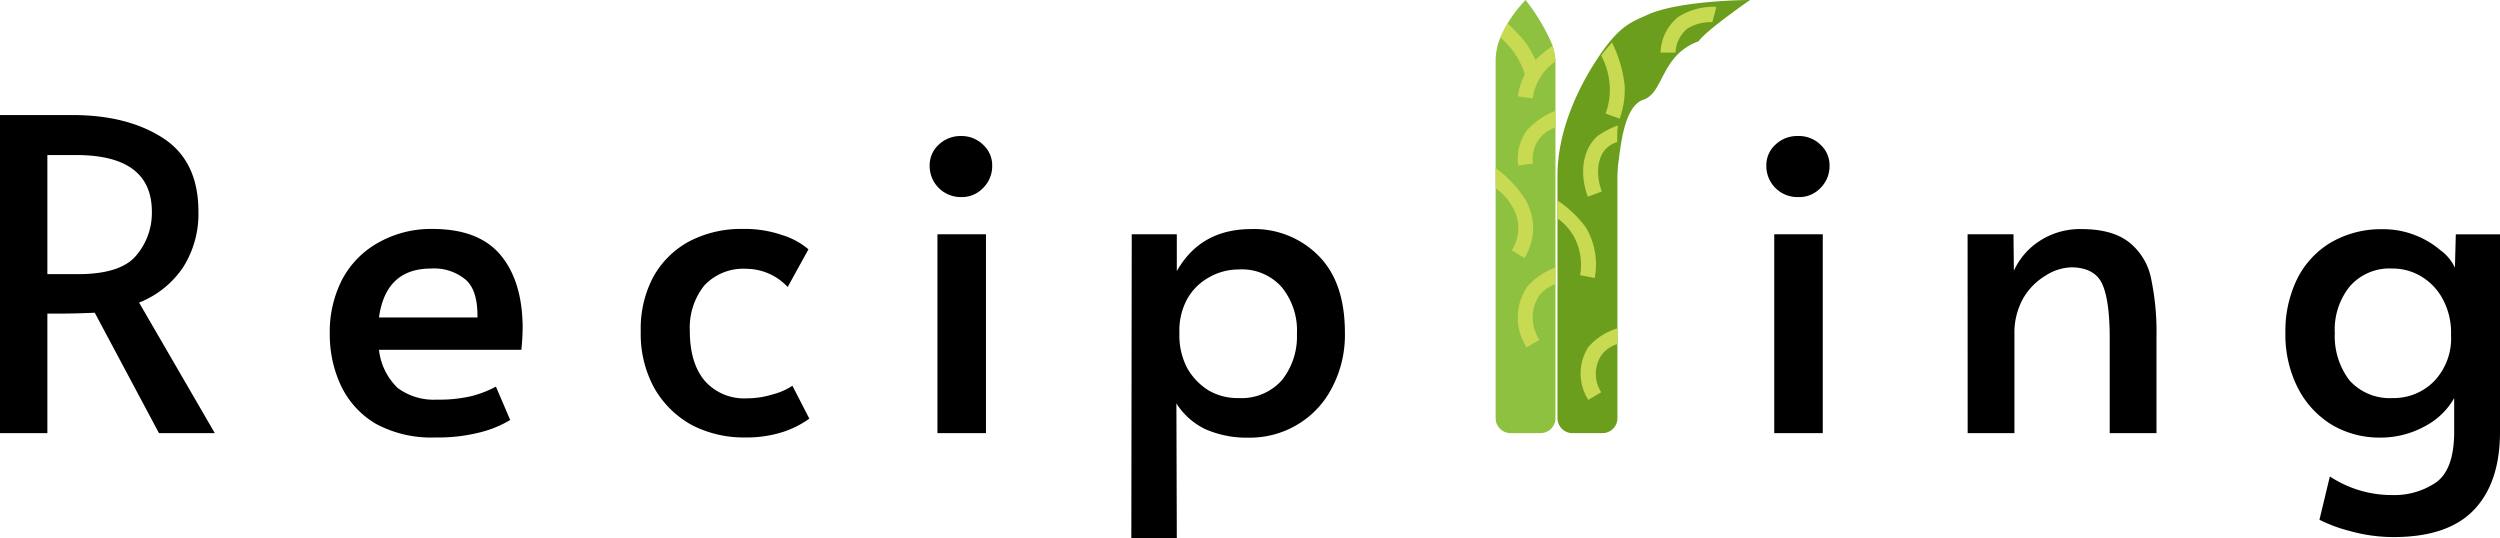 <svg id="Livello_1" data-name="Livello 1" xmlns="http://www.w3.org/2000/svg" viewBox="0 0 369.41 79.55"><title>logo</title><path d="M229.84,8.87v53A2.21,2.21,0,0,1,227.63,64h-4.41A2.21,2.21,0,0,1,221,61.83v-53a8.88,8.88,0,0,1,.72-3.31l1.07-2.1A20.06,20.06,0,0,1,225.42,0a28.62,28.62,0,0,1,4,6.73Z" style="fill:#8ec13f"/><path d="M229.84,8.87v.2a7.89,7.89,0,0,0-2.35,2.56,7.8,7.8,0,0,0-1,2.9l-2.19-.29a9.83,9.83,0,0,1,1-3.26,11.49,11.49,0,0,0-1.89-3.65,11.93,11.93,0,0,0-1.72-1.78,14.34,14.34,0,0,1,1.07-2.1A28.07,28.07,0,0,1,225.19,6a13.63,13.63,0,0,1,1.7,2.87,17.53,17.53,0,0,1,2.52-2.09A6.38,6.38,0,0,1,229.84,8.87Z" style="fill:#c8d952"/><path d="M229.84,16.38v2.46a4.85,4.85,0,0,0-2.43,1.72,5,5,0,0,0-.89,3.6l-2.19.31a7.21,7.21,0,0,1,1.31-5.23A11,11,0,0,1,229.84,16.38Z" style="fill:#c8d952"/><path d="M225.26,38.13,223.38,37a6.11,6.11,0,0,0,0-6.6A7.88,7.88,0,0,0,221,27.83v-3a17.52,17.52,0,0,1,4.27,4.45,8.81,8.81,0,0,1,1.25,3.77A8.47,8.47,0,0,1,225.26,38.13Z" style="fill:#c8d952"/><path d="M229.84,39.52V42a5,5,0,0,0-2.43,1.71,5.93,5.93,0,0,0,.07,6.5l-1.9,1.13a8.12,8.12,0,0,1,.07-8.95A10.3,10.3,0,0,1,229.84,39.52Z" style="fill:#c8d952"/><path d="M242.84,14.73c-3,1-3.4,7.4-3.77,9.81L239,25.9V61.83A2.21,2.21,0,0,1,236.76,64h-4.41a2.21,2.21,0,0,1-2.21-2.21V25.9c0-5.24,2-11.17,5.59-16.76S241.1,3.28,243.86,2c5.08-2,14.73-2,14.73-2S252,4.57,251,6.1C245.38,8.13,245.89,13.71,242.84,14.73Z" style="fill:#6b9e1d"/><path d="M253.61,1c-.16.73-.36,1.51-.6,2.28a6.52,6.52,0,0,0-3.65.93,4.82,4.82,0,0,0-1.78,3.56l-2.21,0A7,7,0,0,1,248,2.49,9.92,9.92,0,0,1,253.61,1Z" style="fill:#c8d952"/><path d="M240.06,12.6a12.55,12.55,0,0,1-.73,4.93l-2.07-.75a10.45,10.45,0,0,0,.6-4.07,10.76,10.76,0,0,0-1.26-4.49c.22-.32.47-.63.73-.95l.86-1A18.73,18.73,0,0,1,240.06,12.6Z" style="fill:#c8d952"/><path d="M239.07,18.53a9.49,9.49,0,0,0-.1,1.37V21a3.84,3.84,0,0,0-1.47.79c-1.45,1.28-1.77,3.91-.81,6.51l-2.07.77c-1.29-3.51-.74-7,1.4-8.94A12.5,12.5,0,0,1,239.07,18.53Z" style="fill:#c8d952"/><path d="M235.64,41.08l-2.16-.42a8.68,8.68,0,0,0-1-5.85,8.23,8.23,0,0,0-2.36-2.55V29.62a16,16,0,0,1,4.26,4.06A10.7,10.7,0,0,1,235.64,41.08Z" style="fill:#c8d952"/><path d="M239,48.51v2.33a4.57,4.57,0,0,0-2.4,1.69,5.05,5.05,0,0,0,0,5.43l-1.9,1.13a7.24,7.24,0,0,1,0-7.81A9.31,9.31,0,0,1,239,48.51Z" style="fill:#c8d952"/><path d="M23.49,64,14,46.21q-2.94.13-5.25.13H7V64H0V17H10.69q8.13,0,13.38,3.39t5.25,10.88a14.73,14.73,0,0,1-2.24,8.19,14,14,0,0,1-6.53,5.25L31.74,64Zm-12-23.49q6.27,0,8.58-2.69a9.68,9.68,0,0,0,2.37-6.53q0-8.38-11.2-8.38H7v17.6Z"/><path d="M64.34,64.64a17.2,17.2,0,0,1-8.77-2A13,13,0,0,1,50.39,57a17.74,17.74,0,0,1-1.66-7.68,16.84,16.84,0,0,1,1.92-8.19,13.46,13.46,0,0,1,5.44-5.38,15.8,15.8,0,0,1,7.81-1.92q6.78,0,10,3.78t3.33,10.5a34.85,34.85,0,0,1-.19,3.58H56a9.25,9.25,0,0,0,2.75,5.63,8.94,8.94,0,0,0,5.82,1.73,20.73,20.73,0,0,0,5.06-.51,16.2,16.2,0,0,0,3.65-1.41l2.11,4.93A16.32,16.32,0,0,1,71,63.87,25,25,0,0,1,64.34,64.64Zm6.21-17.73q.06-4-1.73-5.57a7.25,7.25,0,0,0-5.12-1.66Q57,39.68,56,46.91Z"/><path d="M110.05,64.64a16.62,16.62,0,0,1-7.87-1.86,14.34,14.34,0,0,1-5.5-5.44,16.61,16.61,0,0,1-2-8.38A16.28,16.28,0,0,1,96.49,41a13.26,13.26,0,0,1,5.31-5.31,16.51,16.51,0,0,1,7.94-1.86,16.88,16.88,0,0,1,5.82.9,10.85,10.85,0,0,1,3.9,2.11l-3.07,5.57a8.39,8.39,0,0,0-6.08-2.69,7.87,7.87,0,0,0-6.27,2.5,10,10,0,0,0-2.11,6.66q0,4.74,2.18,7.36a7.73,7.73,0,0,0,6.21,2.62,12.88,12.88,0,0,0,3.84-.58A9.53,9.53,0,0,0,117.09,57l2.5,4.86a14.25,14.25,0,0,1-4,2A17.54,17.54,0,0,1,110.05,64.64Z"/><path d="M138.52,34.62h7.17V64h-7.17Zm3.52-5.5a4.59,4.59,0,0,1-4.67-4.67,4.09,4.09,0,0,1,1.34-3.07A4.64,4.64,0,0,1,142,20.1a4.55,4.55,0,0,1,3.26,1.28,4.09,4.09,0,0,1,1.35,3.07,4.52,4.52,0,0,1-1.35,3.33A4.31,4.31,0,0,1,142,29.12Z"/><path d="M167.23,34.62h6.66v5.44q3.52-6.21,11-6.21a13.35,13.35,0,0,1,10,4q3.84,3.9,3.84,11.33a16.7,16.7,0,0,1-1.92,8.13,13.42,13.42,0,0,1-5.12,5.44,13.66,13.66,0,0,1-7.17,1.92,15.2,15.2,0,0,1-6.47-1.28,10.37,10.37,0,0,1-4.22-3.78l.06,20h-6.72ZM183,58.82a8,8,0,0,0,6.4-2.62,10.33,10.33,0,0,0,2.24-6.85,10.12,10.12,0,0,0-2.24-6.91,7.84,7.84,0,0,0-6.4-2.62A8.75,8.75,0,0,0,178.62,41a8.24,8.24,0,0,0-3.2,3.2,9.63,9.63,0,0,0-1.15,4.8v.45a10.37,10.37,0,0,0,1.15,4.93,9.23,9.23,0,0,0,3.2,3.33A8.52,8.52,0,0,0,183,58.82Z"/><path d="M262.17,34.62h7.17V64h-7.17Zm3.52-5.5A4.59,4.59,0,0,1,261,24.45a4.09,4.09,0,0,1,1.34-3.07,4.64,4.64,0,0,1,3.33-1.28A4.56,4.56,0,0,1,269,21.38a4.1,4.1,0,0,1,1.34,3.07A4.52,4.52,0,0,1,269,27.78,4.31,4.31,0,0,1,265.69,29.12Z"/><path d="M290.74,34.62h6.78l.06,5.38a10.33,10.33,0,0,1,3.84-4.42,10.92,10.92,0,0,1,6.14-1.73q4.54,0,7,1.92A9.05,9.05,0,0,1,317.82,41a38.2,38.2,0,0,1,.83,8.83V64h-6.91V50q0-5.57-1.09-8t-4.48-2.5a7.45,7.45,0,0,0-3.9,1.22,9.41,9.41,0,0,0-3.33,3.39,10.4,10.4,0,0,0-1.28,5.25V64h-6.91Z"/><path d="M353.67,79.36a23.87,23.87,0,0,1-6.46-.9,22,22,0,0,1-4.48-1.66l1.54-6.4a16.55,16.55,0,0,0,9.22,2.75,10.91,10.91,0,0,0,6.46-1.86q2.62-1.86,2.69-7.23V58.82A10.54,10.54,0,0,1,358.28,63a13.52,13.52,0,0,1-6.66,1.66,13.78,13.78,0,0,1-7-1.86,13.55,13.55,0,0,1-5.06-5.44,17.32,17.32,0,0,1-1.86-8.19,17.51,17.51,0,0,1,1.73-7.94,13,13,0,0,1,5.06-5.44,14.74,14.74,0,0,1,7.62-1.92,12.8,12.8,0,0,1,4.8.9A13,13,0,0,1,360.64,37a6.59,6.59,0,0,1,2.11,2.56l.13-4.93h6.53V63.81q0,7.49-3.84,11.52T353.67,79.36Zm-.13-20.54a8.35,8.35,0,0,0,6.14-2.5,9.13,9.13,0,0,0,2.5-6.66v-.45A10.37,10.37,0,0,0,361,44.29a8.6,8.6,0,0,0-3.14-3.39,8.17,8.17,0,0,0-4.35-1.22,7.79,7.79,0,0,0-6.34,2.69A10.18,10.18,0,0,0,345,49.22a10.74,10.74,0,0,0,2.18,7A8,8,0,0,0,353.54,58.82Z"/></svg>